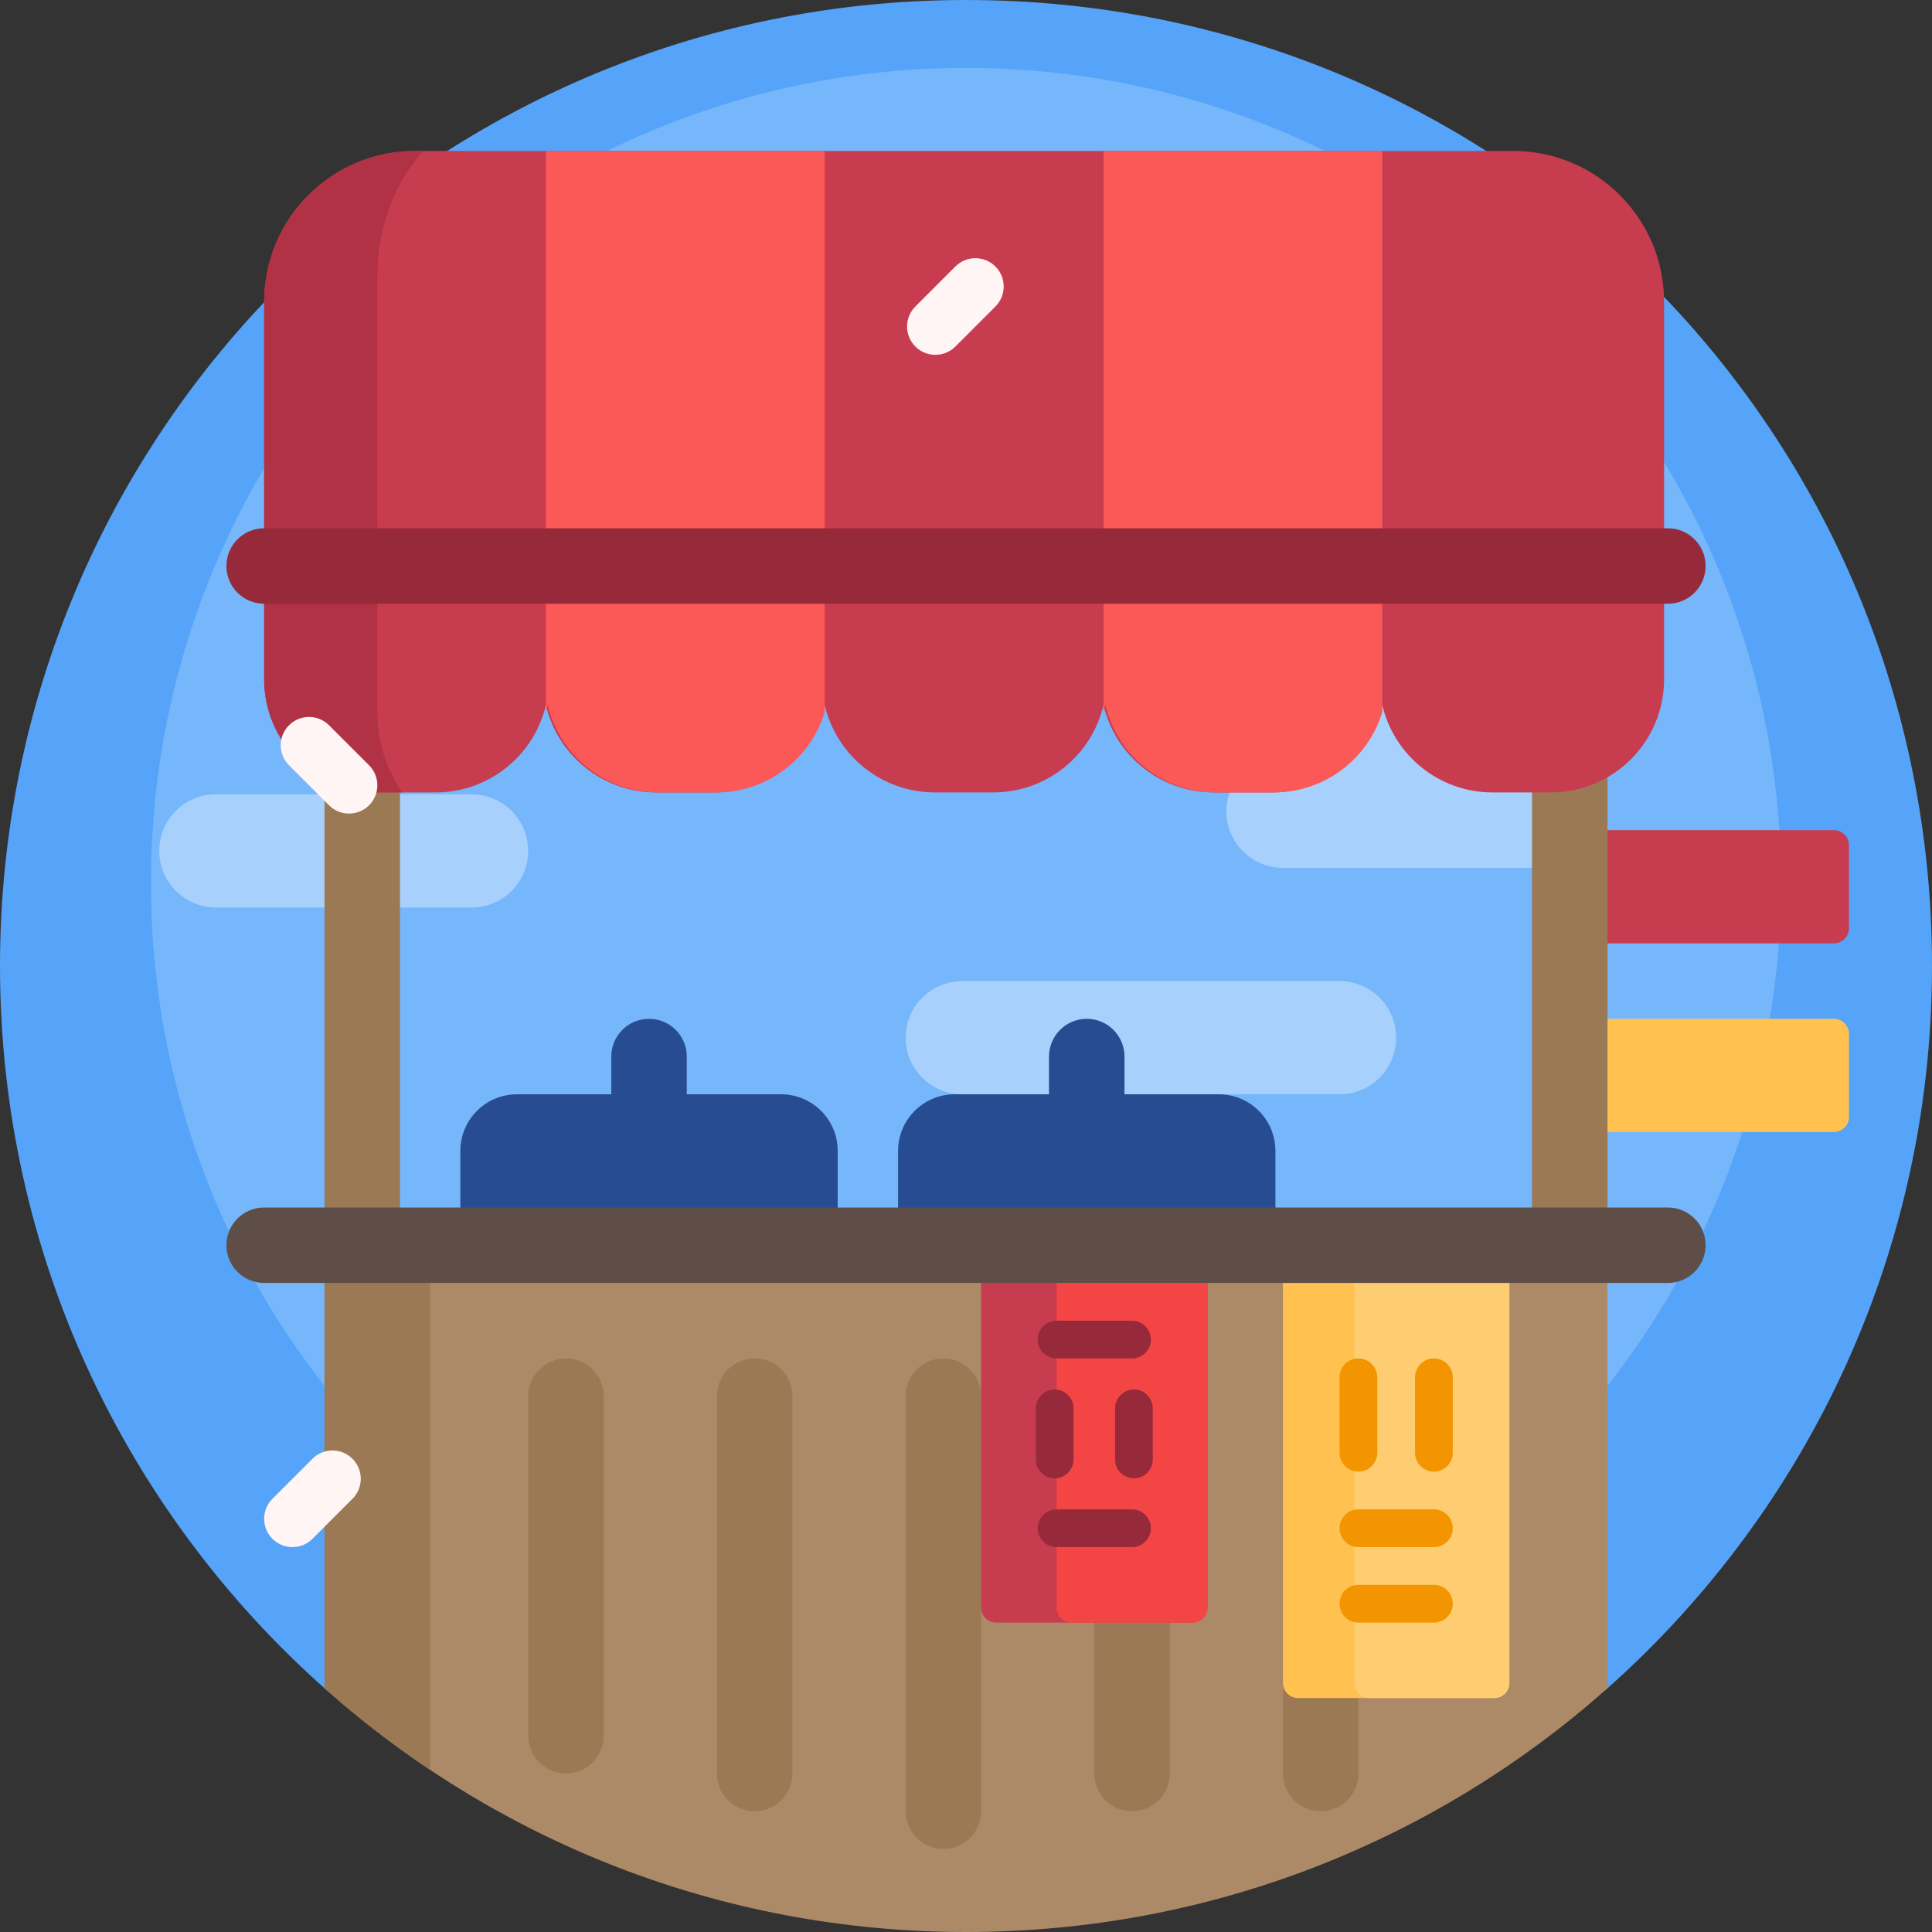 <svg id="Capa_1" enable-background="new 0 0 512 512" height="512" viewBox="0 0 512 512" width="512" xmlns="http://www.w3.org/2000/svg"><rect x="0" y="0" width="512" height="512" fill="#333333" stroke="none"/><g><path d="m0 256c0-141.2 114.316-255.701 255.446-255.999 140.973-.299 255.034 112.236 256.539 253.202.826 77.304-32.616 146.816-86.073 194.284-2.271 2.017-5.676 2.109-8.028.187-44.111-36.05-100.472-57.674-161.884-57.674-61.598 0-118.114 21.755-162.285 58.001-2.117 1.737-5.187 1.645-7.238-.169-53.036-46.904-86.477-115.463-86.477-191.832z" fill="#55a4f9"/><path d="m472 234c0 119.294-96.706 216-216 216s-216-96.706-216-216 96.706-216 216-216 216 96.706 216 216z" fill="#76b6fa"/><path d="m355 290h-100c-8.284 0-15-6.716-15-15 0-8.284 6.716-15 15-15h100c8.284 0 15 6.716 15 15 0 8.284-6.716 15-15 15zm-215.028-64.5c0-8.284-6.716-15-15-15h-67.781c-8.284 0-15 6.716-15 15 0 8.284 6.716 15 15 15h67.781c8.285 0 15-6.716 15-15zm265.028-25.5v-15c0-8.284-6.716-15-15-15h-35c-8.284 0-15 6.716-15 15v15c-8.284 0-15 6.716-15 15 0 8.284 6.716 15 15 15h65c8.284 0 15-6.716 15-15 0-8.284-6.716-15-15-15z" fill="#a7d0fc"/><path d="m490 224v22c0 2.209-1.791 4-4 4h-72c-2.209 0-4-1.791-4-4v-22c0-2.209 1.791-4 4-4h72c2.209 0 4 1.791 4 4z" fill="#c83c50"/><path d="m486 300h-72c-2.209 0-4-1.791-4-4v-22c0-2.209 1.791-4 4-4h72c2.209 0 4 1.791 4 4v22c0 2.209-1.791 4-4 4z" fill="#ffc14f"/><path d="m338 305v50c0 8.284-6.716 15-15 15h-70c-8.284 0-15-6.716-15-15v-50c0-8.284 6.716-15 15-15h25v-10c0-5.523 4.477-10 10-10s10 4.477 10 10v10h25c8.284 0 15 6.716 15 15zm-131-15h-25v-10c0-5.523-4.477-10-10-10s-10 4.477-10 10v10h-25c-8.284 0-15 6.716-15 15v50c0 8.284 6.716 15 15 15h70c8.284 0 15-6.716 15-15v-50c0-8.284-6.716-15-15-15z" fill="#274c91"/><path d="m86 92h20v242h-20zm320 0v242h20v-242z" fill="#9c7955"/><path d="m426 330v117.409c-45.211 40.183-104.755 64.591-170 64.591s-124.789-24.408-170-64.591v-117.409z" fill="#ac8a67"/><path d="m114 469.039c-9.835-6.569-19.19-13.8-28-21.631v-117.408h28zm36 .961c-5.523 0-10-4.477-10-10v-90c0-5.523 4.477-10 10-10 5.523 0 10 4.477 10 10v90c0 5.523-4.477 10-10 10zm60 0v-100c0-5.523-4.477-10-10-10-5.523 0-10 4.477-10 10v100c0 5.523 4.477 10 10 10 5.523 0 10-4.477 10-10zm150 0v-100c0-5.523-4.477-10-10-10-5.523 0-10 4.477-10 10v100c0 5.523 4.477 10 10 10 5.523 0 10-4.477 10-10zm-50 0v-100c0-5.523-4.477-10-10-10-5.523 0-10 4.477-10 10v100c0 5.523 4.477 10 10 10 5.523 0 10-4.477 10-10zm-50 10v-110c0-5.523-4.477-10-10-10-5.523 0-10 4.477-10 10v110c0 5.523 4.477 10 10 10 5.523 0 10-4.477 10-10z" fill="#9c7955"/><path d="m441 80v100c0 16.569-13.431 30-30 30h-15.458c-14.212 0-26.115-9.882-29.214-23.15-3.099 13.268-15.002 23.15-29.214 23.15h-15.458c-14.212 0-26.115-9.882-29.214-23.15-3.099 13.268-15.002 23.15-29.214 23.15h-15.458c-14.212 0-26.115-9.882-29.214-23.15-3.099 13.268-15.002 23.15-29.214 23.15h-15.458c-14.212 0-26.115-9.882-29.214-23.15-3.099 13.268-15.002 23.15-29.214 23.15h-15.456c-16.569 0-30-13.431-30-30v-100c0-22.091 17.909-40 40-40h291c22.091 0 40 17.909 40 40z" fill="#c83c50"/><path d="m366.328 40v148.692c-3.727 12.329-15.169 21.308-28.714 21.308h-15.458c-14.212 0-26.115-9.882-29.214-23.15-.146.623-.316 1.235-.5 1.842v-148.692zm-221.656 148.692c.184-.607.354-1.22.5-1.842 3.099 13.268 15.002 23.15 29.214 23.15h15.458c13.545 0 24.987-8.979 28.714-21.308v-148.692h-73.885v148.692z" fill="#fb5858"/><path d="m100 188.412c0 8.167 2.455 15.671 6.56 21.588h-6.56c-16.569 0-30-13.431-30-30v-100c0-22.091 17.909-40 40-40h2.164c-7.501 8.383-12.164 20.122-12.164 33.118z" fill="#b03244"/><path d="m316 430h-52c-2.209 0-4-1.791-4-4v-92c0-2.209 1.791-4 4-4h52c2.209 0 4 1.791 4 4v92c0 2.209-1.791 4-4 4z" fill="#c83c50"/><path d="m316 430h-32c-2.209 0-4-1.791-4-4v-92c0-2.209 1.791-4 4-4h32c2.209 0 4 1.791 4 4v92c0 2.209-1.791 4-4 4z" fill="#f44545"/><path d="m275 355c0-2.761 2.239-5 5-5h20c2.761 0 5 2.239 5 5s-2.239 5-5 5h-20c-2.761 0-5-2.239-5-5zm25 45h-20c-2.761 0-5 2.239-5 5s2.239 5 5 5h20c2.761 0 5-2.239 5-5s-2.239-5-5-5zm.5-31.768c-2.761 0-5 2.239-5 5v13.536c0 2.761 2.239 5 5 5s5-2.239 5-5v-13.536c0-2.761-2.239-5-5-5zm-21 23.536c2.761 0 5-2.239 5-5v-13.536c0-2.761-2.239-5-5-5s-5 2.239-5 5v13.536c0 2.761 2.239 5 5 5z" fill="#962a3a"/><path d="m452 150c0 5.523-4.477 10-10 10h-372c-5.523 0-10-4.477-10-10s4.477-10 10-10h372c5.523 0 10 4.477 10 10z" fill="#962a3a"/><path d="m396 450h-52c-2.209 0-4-1.791-4-4v-112c0-2.209 1.791-4 4-4h52c2.209 0 4 1.791 4 4v112c0 2.209-1.791 4-4 4z" fill="#ffc14f"/><path d="m396 450h-33.106c-2.209 0-4-1.791-4-4v-112c0-2.209 1.791-4 4-4h33.106c2.209 0 4 1.791 4 4v112c0 2.209-1.791 4-4 4z" fill="#ffcd71"/><path d="m380 430h-20c-2.761 0-5-2.239-5-5 0-2.761 2.239-5 5-5h20c2.761 0 5 2.239 5 5 0 2.761-2.239 5-5 5zm5-25c0-2.761-2.239-5-5-5h-20c-2.761 0-5 2.239-5 5 0 2.761 2.239 5 5 5h20c2.761 0 5-2.239 5-5zm-5-45c-2.761 0-5 2.239-5 5v20c0 2.761 2.239 5 5 5 2.761 0 5-2.239 5-5v-20c0-2.761-2.239-5-5-5zm-20 0c-2.761 0-5 2.239-5 5v20c0 2.761 2.239 5 5 5 2.761 0 5-2.239 5-5v-20c0-2.761-2.239-5-5-5z" fill="#f29500"/><path d="m442 340h-372c-5.523 0-10-4.477-10-10 0-5.523 4.477-10 10-10h372c5.523 0 10 4.477 10 10 0 5.523-4.477 10-10 10z" fill="#5f4e47"/><path d="m263.796 70.622c2.929 2.929 2.929 7.677 0 10.607l-10.607 10.606c-2.929 2.929-7.678 2.929-10.607 0-2.929-2.929-2.929-7.678 0-10.606l10.607-10.607c2.929-2.929 7.678-2.929 10.607 0zm-176.599 121.575c-2.929-2.929-7.677-2.929-10.606 0s-2.929 7.678 0 10.606l10.606 10.607c2.929 2.929 7.678 2.929 10.607 0s2.929-7.678 0-10.607zm6.213 194.393c-2.929-2.929-7.678-2.929-10.607 0l-10.607 10.606c-2.929 2.929-2.929 7.678 0 10.606 2.929 2.929 7.677 2.929 10.606 0l10.607-10.607c2.93-2.927 2.93-7.676.001-10.605z" fill="#fff5f5"/></g></svg>